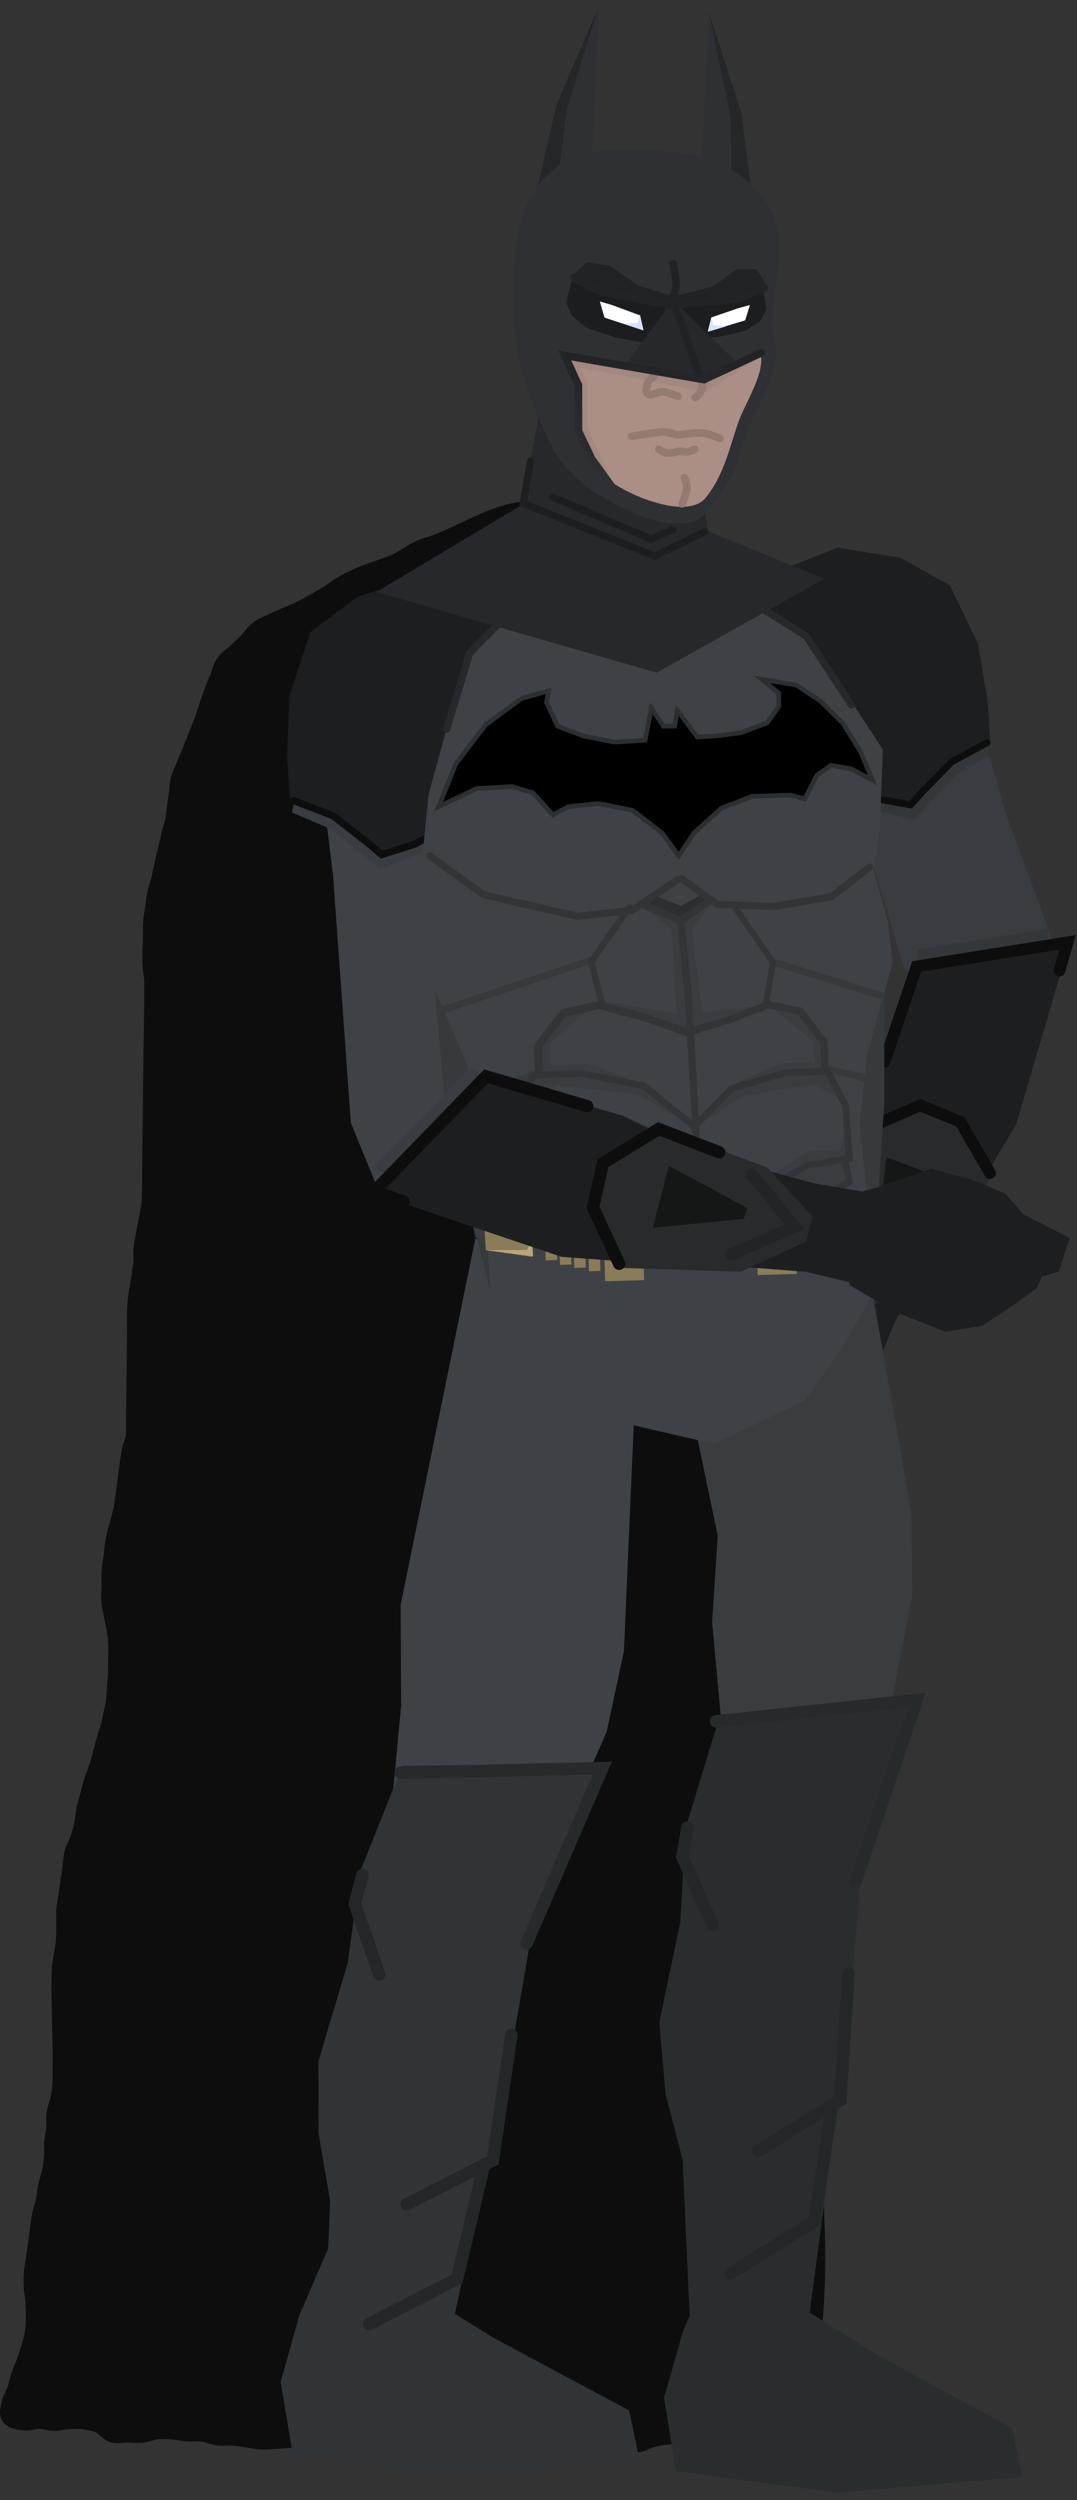<svg xmlns="http://www.w3.org/2000/svg" xmlns:xlink="http://www.w3.org/1999/xlink" version="1.1" width="143.043" height="331.992" viewBox="0.945 -0.083 143.043 331.992">
  <rect x="0.945" y="-0.083" width="143.043" height="331.992" fill="#333333" stroke="none"/>
  <defs>
    <linearGradient id="grad_1" y2="1" x2="0">
      <stop offset="0" stop-color="#222325" stop-opacity="1"/>
      <stop offset="1" stop-color="#2E3034" stop-opacity="1"/>
    </linearGradient>
  </defs>
  <!-- Exported by Scratch - http://scratch.mit.edu/ -->
  <path id="ID0.7766774026677012" fill="#0D0D0D" stroke="#0D0D0D" stroke-width="1.964" stroke-linecap="round" d="M 115.198 186.183 C 114.855 153.933 115.973 120.448 105.321 89.5 C 101.293 77.799 86.061 72.252 74.069 67.944 C 68.596 65.981 62.971 70.684 57.517 72.328 C 55.969 72.79 54.812 73.785 53.492 74.448 C 51.627 75.194 49.666 75.754 47.968 76.551 C 47.366 76.835 46.761 77.115 46.206 77.494 C 45.553 77.824 45.047 78.299 44.443 78.678 C 43.184 79.385 41.925 80.141 40.668 80.801 C 39.411 81.365 38.106 81.831 36.898 82.443 C 36.295 82.725 35.642 82.958 35.137 83.386 C 34.532 83.812 34.124 84.482 33.618 85.054 C 33.112 85.53 32.607 86.005 32.101 86.481 C 31.596 86.909 30.941 87.335 30.584 87.909 C 30.178 88.434 30.07 89.155 29.812 89.826 C 29.555 90.449 29.248 91.072 29.04 91.744 C 28.575 92.99 28.16 94.286 27.745 95.582 C 27.488 96.205 27.23 96.828 26.973 97.499 C 26.715 98.122 26.458 98.746 26.2 99.417 C 25.943 100.04 25.686 100.663 25.428 101.335 C 25.171 101.958 24.814 102.58 24.656 103.252 C 24.448 103.876 24.441 104.502 24.383 105.175 C 24.276 105.8 24.169 106.425 24.111 107.099 C 24.004 107.724 23.946 108.349 23.838 109.022 C 23.681 109.647 23.424 110.27 23.316 110.943 C 22.844 112.816 22.422 114.785 21.999 116.707 C 21.842 117.331 21.585 117.954 21.477 118.628 C 21.32 119.252 21.262 119.877 21.204 120.551 C 21.097 121.176 20.94 121.8 20.932 122.474 C 20.875 123.1 20.917 123.726 20.91 124.401 C 20.895 125.653 20.78 126.952 20.865 128.253 C 20.858 128.879 21.054 129.171 21.092 130.182 C 21.097 134.084 21.001 138.032 20.955 141.981 C 20.911 145.786 20.866 149.686 20.821 153.539 C 20.799 155.417 20.826 157.392 20.754 159.318 C 20.696 159.943 20.589 160.568 20.481 161.241 C 20.215 162.683 19.848 164.075 19.681 165.567 C 19.574 166.191 19.666 166.819 19.659 167.493 C 19.601 168.118 19.444 168.743 19.386 169.416 C 19.172 170.666 18.907 171.963 18.841 173.263 C 18.727 174.514 18.812 175.815 18.797 177.116 C 18.752 180.92 18.707 184.821 18.662 188.673 C 18.652 189.588 18.698 189.926 18.64 190.6 C 18.533 191.225 18.225 191.847 18.118 192.52 C 17.746 194.394 17.573 196.367 17.3 198.29 C 17.193 198.915 17.136 199.541 17.028 200.214 C 16.712 201.559 16.247 202.902 15.98 204.296 C 15.823 204.968 15.764 205.738 15.705 206.46 C 15.598 207.133 15.439 207.853 15.43 208.624 C 15.373 209.249 15.416 209.876 15.408 210.55 C 15.4 211.176 15.293 211.801 15.385 212.476 C 15.521 213.73 15.856 215.035 16.091 216.338 C 16.183 216.965 16.276 217.592 16.318 218.267 C 16.311 218.893 16.304 219.519 16.296 220.193 C 16.288 220.819 16.281 221.445 16.273 222.12 C 16.159 223.371 16.144 224.671 15.979 225.969 C 15.765 227.171 15.187 229.572 15.187 229.572 C 14.931 230.051 14.277 232.785 13.884 234.133 C 13.67 234.865 13.34 235.564 13.108 236.291 C 12.907 236.924 12.761 237.572 12.586 238.212 C 12.412 238.851 12.198 239.483 12.064 240.132 C 11.932 240.766 11.923 241.421 11.791 242.056 C 11.657 242.704 11.481 243.348 11.269 243.976 C 11.049 244.628 10.677 245.231 10.497 245.894 C 10.326 246.519 10.315 247.177 10.224 247.817 C 10.134 248.458 10.042 249.1 9.952 249.74 C 9.861 250.381 9.77 251.023 9.68 251.664 C 9.589 252.304 9.443 252.941 9.407 253.587 C 9.337 254.869 9.432 256.159 9.362 257.44 C 9.327 258.086 9.18 258.723 9.09 259.363 C 8.999 260.004 8.853 260.641 8.818 261.287 C 8.748 262.568 8.76 263.856 8.773 265.139 C 8.799 267.707 8.896 270.281 8.933 272.847 C 8.943 273.489 8.918 274.132 8.911 274.774 C 8.903 275.415 8.938 276.06 8.888 276.7 C 8.839 277.345 8.747 277.989 8.616 278.623 C 8.482 279.272 8.186 279.889 8.094 280.544 C 8.003 281.18 8.121 281.83 8.071 282.47 C 8.022 283.115 7.848 283.749 7.799 284.394 C 7.75 285.034 7.826 285.68 7.777 286.32 C 7.727 286.965 7.636 287.609 7.504 288.243 C 7.37 288.892 7.116 289.515 6.982 290.164 C 6.85 290.798 6.841 291.453 6.709 292.087 C 6.575 292.736 6.308 293.357 6.187 294.007 C 5.951 295.28 5.824 296.573 5.642 297.854 C 5.552 298.495 5.46 299.137 5.37 299.778 C 5.279 300.418 5.147 301.056 5.098 301.701 C 5.048 302.341 5.041 302.986 5.075 303.627 C 5.11 304.273 5.282 304.91 5.303 305.557 C 5.343 306.839 5.438 308.138 5.258 309.409 C 5.073 310.719 4.612 311.985 4.213 313.25 C 4.007 313.906 3.66 314.516 3.441 315.168 C 3.229 315.796 3.131 316.46 2.918 317.088 C 2.699 317.74 2.285 318.334 2.146 319.006 C 2.016 319.635 1.738 320.408 2.124 320.932 C 2.535 321.491 3.41 321.585 4.115 321.678 C 4.78 321.765 5.447 321.452 6.118 321.46 C 6.789 321.468 7.444 321.716 8.115 321.724 C 8.786 321.732 9.447 321.539 10.118 321.507 C 10.783 321.474 11.457 321.442 12.117 321.53 C 12.797 321.62 13.493 321.748 14.112 322.035 C 14.757 322.334 15.171 323.034 15.848 323.259 C 16.477 323.47 17.182 323.275 17.848 323.282 C 18.514 323.29 19.186 323.378 19.847 323.305 C 20.529 323.232 21.171 322.921 21.853 322.847 C 22.515 322.775 23.188 322.822 23.853 322.87 C 24.522 322.919 25.18 323.086 25.85 323.135 C 26.514 323.183 27.19 323.07 27.85 323.158 C 28.53 323.248 29.164 323.573 29.844 323.663 C 30.504 323.75 31.179 323.638 31.844 323.686 C 32.513 323.734 33.176 323.862 33.841 323.95 C 34.506 324.038 35.167 324.226 35.838 324.214 C 37.843 324.176 39.841 323.899 41.843 323.802 C 42.508 323.769 43.178 323.777 43.843 323.825 C 44.513 323.874 45.169 324.055 45.84 324.089 C 47.17 324.158 48.51 324.067 49.84 324.136 C 50.51 324.171 51.167 324.352 51.837 324.4 C 52.501 324.448 53.171 324.456 53.837 324.423 C 54.507 324.39 55.169 324.238 55.839 324.206 C 56.505 324.173 57.174 324.262 57.839 324.229 C 58.51 324.196 59.172 324.058 59.842 324.011 C 61.173 323.92 62.51 323.801 63.844 323.817 C 64.515 323.825 65.183 323.954 65.841 324.081 C 66.515 324.211 67.156 324.496 67.836 324.586 C 68.496 324.673 69.17 324.601 69.836 324.609 C 71.834 324.632 73.839 324.596 75.835 324.679 C 76.506 324.707 77.163 324.895 77.832 324.943 C 78.497 324.991 79.167 324.999 79.832 324.966 C 80.503 324.933 81.168 324.821 81.835 324.749 C 82.502 324.676 83.167 324.564 83.838 324.531 C 84.503 324.498 85.181 324.665 85.837 324.554 C 86.538 324.436 86.245 324.242 87.846 323.855 C 94.247 322.308 105.649 325.534 107.3 319.313 C 113.185 297.117 105.611 273.141 106.954 250.146 C 108.192 228.974 115.402 207.743 115.198 186.183 Z "/>
  <path id="ID0.7729651997797191" fill="#3E4246" stroke="none" stroke-linecap="round" d="M 42.884 97.388 L 62.983 94.508 L 65.943 122.039 L 68.437 144.237 L 66.873 154.153 L 64.84 160.438 L 51.211 157.988 L 47.542 149.014 L 45.187 116.229 L 42.884 97.388 Z " stroke-width="1.099"/>
  <path id="ID0.9716172609478235" fill="#393C40" stroke="none" stroke-linecap="round" d="M 44.713 109.927 L 39.704 107.804 L 41.257 101.188 L 59.718 110.003 L 56.849 113.169 L 51.438 115.317 L 44.713 109.927 Z " stroke-width="0.816"/>
  <g id="ID0.38066427363082767">
    <path id="ID0.4757494777441025" fill="#1D1E1F" stroke="none" stroke-linecap="round" d="M 48.503 79.117 L 56.957 76.553 L 73.13 80.64 L 66.185 106.488 L 56.088 111.993 L 51.623 113.287 L 48.295 111.068 L 45.295 108.237 L 39.459 105.903 L 39.07 100.44 L 39.383 92.32 L 42.182 83.839 L 48.503 79.117 Z " stroke-width="0.476"/>
    <path id="ID0.6007084371522069" fill="none" stroke="#0D0D0D" stroke-width="0.952" stroke-linecap="round" d="M 39.952 106.236 L 45.176 108.242 L 49.639 111.716 L 51.629 113.406 L 56.088 111.993 L 60.375 109.517 "/>
  </g>
  <g id="ID0.17693647183477879">
    <path id="ID0.7729651997797191" fill="#393C40" stroke="none" stroke-linecap="round" d="M 131.433 96.965 L 112.321 99.733 L 117.159 115.546 L 120.961 128.319 L 125.102 133.444 L 128.676 136.466 L 140.43 132.163 L 141.318 126.423 L 134.491 107.846 L 131.433 96.965 Z " stroke-width="0.779"/>
    <path id="ID0.9716172609478235" fill="#34373A" stroke="none" stroke-linecap="round" d="M 127.938 102.844 L 132.407 100.205 L 130.103 94.145 L 113.761 104.81 L 116.873 107.442 L 122.261 108.789 L 127.938 102.844 Z " stroke-width="0.779"/>
    <g id="ID0.38066427363082767">
      <path id="ID0.4757494777441025" fill="#1D1E1F" stroke="none" stroke-linecap="round" d="M 120.52 73.98 L 112.203 72.623 L 97.428 78.529 L 107.259 102.092 L 117.5 106.022 L 121.885 106.681 L 124.751 104.163 L 127.23 101.107 L 132.454 98.164 L 132.132 92.949 L 130.81 85.312 L 127.093 77.646 L 120.52 73.98 Z " stroke-width="0.454"/>
      <path id="ID0.6007084371522069" fill="none" stroke="#0D0D0D" stroke-width="0.908" stroke-linecap="round" d="M 132.029 98.541 L 127.343 101.097 L 123.563 104.945 L 121.894 106.794 L 117.5 106.022 L 113.134 104.222 "/>
    </g>
  </g>
  <g id="ID0.7397577832452953">
    <path id="ID0.6726378230378032" fill="#34373A" stroke="none" stroke-linecap="round" d="M 140.259 123.174 L 122.777 126.025 L 122.765 128.341 L 139.934 125.211 L 140.259 123.174 Z " stroke-width="0.779"/>
    <path id="ID0.6507829907350242" fill="#1D1E1F" stroke="none" stroke-linecap="round" d="M 142.955 125.253 L 122.612 128.225 L 116.8 145.378 L 115.175 155.559 L 109.927 170.018 L 107.251 175.675 L 117.385 181.425 L 119.694 175.635 L 124.53 167.448 L 131.145 157.214 L 135.915 149.21 L 142.955 125.253 Z " stroke-width="0.779"/>
    <path id="ID0.6829322893172503" fill="#1D1E1F" stroke="none" stroke-linecap="round" d="M 117.884 181.192 L 110.211 173.228 L 105.489 177.106 L 99.902 181.085 L 98.042 186.209 L 97.063 190.618 L 97.896 194.028 L 96.985 200.532 L 101.261 201.877 L 103.023 200.446 L 104.554 200.794 L 108.346 199.478 L 112.454 197.863 L 115.745 194.5 L 117.339 187.829 L 117.884 181.192 Z " stroke-width="0.779"/>
    <path id="ID0.47767175547778606" fill="none" stroke="#0D0D0D" stroke-width="1.558" stroke-linecap="round" d="M 141.666 128.803 L 142.738 125.05 L 122.686 128.251 L 118.421 140.912 "/>
    <path id="ID0.5922487881034613" fill="#282A2B" stroke="none" stroke-linecap="round" d="M 132.689 156.119 L 128.191 148.769 L 122.674 146.849 L 115.17 150.173 L 111.574 164.072 L 113.326 172.372 L 116.437 173.501 L 124.319 168.906 L 132.689 156.119 Z " stroke-width="0.779"/>
    <path id="ID0.36820242274552584" fill="#151616" stroke="none" stroke-linecap="round" d="M 126.268 156.426 L 118.681 153.589 L 117.35 164.788 L 118.731 165.206 L 126.268 156.426 Z " stroke-width="0.779"/>
    <path id="ID0.13569410238415003" fill="none" stroke="#232425" stroke-width="1.558" stroke-linecap="round" d="M 123.296 166.627 L 115.832 171.209 L 113.539 162.919 "/>
    <path id="ID0.024502143263816833" fill="none" stroke="#0D0D0D" stroke-width="1.558" stroke-linecap="round" d="M 132.442 155.696 L 128.496 148.878 L 123.158 146.692 L 115.581 149.99 L 113.596 157.969 "/>
  </g>
  <path id="ID0.3809091211296618" fill="#393D40" stroke="none" stroke-linecap="round" d="M 90.723 177.292 L 115.24 162.684 L 122.017 200.881 L 122.106 211.827 L 118.533 230.092 L 110.191 233.522 L 97.416 236.022 L 95.532 215.288 L 96.269 203.854 L 90.723 177.292 Z " stroke-width="0.731"/>
  <path id="ID0.5368814701214433" fill="#292D2E" stroke="none" stroke-linecap="round" d="M 89.137 318.318 L 91.69 309.387 L 95.832 299.979 L 106.019 305.462 L 117.561 312.674 L 135.396 322.36 L 136.716 328.831 L 112.079 330.927 L 90.713 328.053 L 89.137 318.318 Z " stroke-width="0.77"/>
  <path id="ID0.3809091211296618" fill="#3E4246" stroke="none" stroke-linecap="round" d="M 64.087 164.331 L 85.496 180.41 L 83.813 219.167 L 81.522 229.87 L 74.067 246.923 L 65.179 248.459 L 52.166 248.124 L 54.223 226.45 L 54.158 213.034 L 64.087 164.331 Z " stroke-width="0.731"/>
  <path id="ID0.5368814701214433" fill="#303436" stroke="none" stroke-linecap="round" d="M 38.224 316.231 L 40.725 307.285 L 44.812 297.853 L 55.031 303.277 L 66.615 310.421 L 84.505 320.002 L 85.863 326.466 L 61.239 328.705 L 39.856 325.956 L 38.224 316.231 Z " stroke-width="0.77"/>
  <g id="ID0.9157347986474633">
    <path id="ID0.7477802094072104" fill="#363A3D" stroke="none" stroke-linecap="round" d="M 118.357 123.633 L 98.73 121.099 L 99.91 162.269 L 116.824 170.715 L 118.406 146.139 L 118.357 123.633 Z " stroke-width="0.476"/>
    <path id="ID0.7477802094072104" fill="#363A3D" stroke="none" stroke-linecap="round" d="M 58.176 125.379 L 81.535 121.852 L 82.715 163.021 L 66.313 172.423 L 60.12 147.473 L 58.176 125.379 Z " stroke-width="0.476"/>
    <path id="ID0.4270821204409003" fill="#3E4246" stroke="none" stroke-linecap="round" d="M 57.882 105.359 L 61.332 92.756 L 63.426 86.861 L 69.769 79.653 L 100.865 80.191 L 107.889 84.277 L 110.861 88.24 L 118.208 99.462 L 117.795 109.953 L 116.999 115.454 L 118.863 122.307 L 119.496 127.767 L 117.552 134.73 L 116.084 140.012 L 115.16 149.327 L 117.287 171.177 L 112.382 179.535 L 107.776 185.883 L 95.819 191.656 L 84.143 188.966 L 80.024 182.367 L 74.89 176.084 L 66.258 173.235 L 64.39 147.924 L 63.009 141.294 L 58.112 130.003 L 56.493 119.213 L 57.882 105.359 Z " stroke-width="0.476"/>
    <path id="ID0.052435632329434156" fill="#393C40" stroke="none" stroke-linecap="round" d="M 71.47 154.829 L 75.921 154.749 L 82.607 157.844 L 87.671 157.532 L 93.6 159.149 L 97.758 157.958 L 99.41 157.434 L 113.519 153.624 L 113.971 156.898 L 105.523 161.308 L 99.565 161.169 L 94.06 164.375 L 87.295 161.044 L 80.882 161.656 L 70.897 158.132 L 71.47 154.829 Z " stroke-width="0.476"/>
    <path id="ID0.4987568911164999" fill="none" stroke="#27282B" stroke-width="0.952" stroke-linecap="round" d="M 69.576 80.269 L 63.328 86.641 L 60.283 96.731 "/>
    <path id="ID0.2889464790932834" fill="none" stroke="#27282B" stroke-width="0.952" stroke-linecap="round" d="M 102.22 80.763 L 108.04 84.407 L 114.018 93.524 "/>
    <path id="ID0.8373676878400147" fill="#000000" stroke="#2C2F31" stroke-width="0.616" stroke-linecap="round" d="M 73.526 93.192 L 73.826 91.651 L 70.215 92.669 L 65.462 96.155 L 61.487 101.33 L 59.206 107.034 L 64.273 104.624 L 68.965 104.37 L 71.739 105.203 L 74.369 108.114 L 76.441 107.026 L 80.44 106.622 L 84.984 107.523 L 88.923 110.581 L 91.092 113.571 L 93.154 110.483 L 96.754 107.234 L 100.824 105.675 L 105.978 105.496 L 107.828 106.026 L 109.428 102.863 L 111.345 101.546 L 113.963 101.995 L 116.817 103.519 L 115.26 99.757 L 112.856 95.922 L 109.918 93.013 L 106.676 90.874 L 102.133 90.127 L 104.373 91.963 L 104.382 93.732 L 102.853 95.894 L 99.321 97.219 L 96.168 97.62 L 93.553 97.786 L 90.92 94.26 L 90.545 96.339 L 89.083 96.347 L 87.456 93.969 L 86.63 98.205 L 82.554 98.456 L 78.395 97.63 L 75.003 96.339 L 73.526 93.192 Z "/>
    <path id="ID0.5698574706912041" fill="none" stroke="#313537" stroke-width="0.952" stroke-linecap="round" d="M 71.393 154.664 L 70.891 157.894 L 80.886 161.775 L 87.658 161.224 L 93.818 164.263 "/>
    <path id="ID0.5698574706912041" fill="none" stroke="#313537" stroke-width="0.893" stroke-linecap="round" d="M 113.151 153.698 L 113.762 156.896 L 105.272 161.307 L 99.35 161.12 L 94.152 164.484 "/>
    <path id="ID0.8947288258932531" fill="#393C40" stroke="none" stroke-linecap="round" d="M 72.36 142.68 L 79.377 142.36 L 86.975 144.048 L 92.797 149.407 L 85.58 145.231 L 74.781 144.04 L 69.751 147.209 L 72.36 142.68 Z " stroke-width="0.476"/>
    <path id="ID0.8947288258932531" fill="#393C40" stroke="none" stroke-linecap="round" d="M 111.058 142.572 L 104.842 142.645 L 98.214 144.521 L 93.342 149.551 L 99.507 145.496 L 108.988 143.896 L 113.592 146.441 L 111.058 142.572 Z " stroke-width="0.421"/>
    <path id="ID0.9897695370018482" fill="#393C40" stroke="none" stroke-linecap="round" d="M 76.162 154.837 L 69.604 154.549 L 69.899 149.896 L 71.189 153.36 L 76.286 153.357 L 82.526 156.679 L 87.989 156.166 L 92.123 157.476 L 93.278 149.583 L 93.797 159.381 L 88.148 157.542 L 82.27 157.711 L 76.162 154.837 Z " stroke-width="0.476"/>
    <path id="ID0.9897695370018482" fill="#393C40" stroke="none" stroke-linecap="round" d="M 108.368 154.158 L 113.89 153.556 L 113.404 149.251 L 112.491 152.533 L 108.188 152.79 L 103.089 156.192 L 98.45 155.992 L 95.027 157.419 L 93.65 150.149 L 93.71 159.274 L 98.386 157.279 L 103.357 157.137 L 108.368 154.158 Z " stroke-width="0.423"/>
    <path id="ID0.3524594851769507" fill="#393C40" stroke="none" stroke-linecap="round" d="M 85.588 119.841 L 91.553 121.861 L 95.936 119.401 L 92.88 123.299 L 94.151 134.409 L 103.193 133.293 L 92.872 137.161 L 81.077 132.807 L 90.821 134.552 L 90.093 123.284 L 85.588 119.841 Z " stroke-width="0.476"/>
    <path id="ID0.9214867809787393" fill="#393C40" stroke="none" stroke-linecap="round" d="M 72.249 138.802 L 75.103 134.504 L 79.835 133.416 L 74.141 138.342 L 73.987 141.276 L 79.033 141.179 L 87.288 144.158 L 78.262 142.511 L 72.407 142.679 L 72.249 138.802 Z " stroke-width="0.476"/>
    <path id="ID0.9214867809787393" fill="#393C40" stroke="none" stroke-linecap="round" d="M 110.622 138.471 L 107.784 134.53 L 103.402 133.746 L 108.868 138.135 L 109.166 140.922 L 104.55 141.1 L 97.989 144.129 L 105.327 142.328 L 110.684 142.174 L 110.622 138.471 Z " stroke-width="0.445"/>
    <path id="ID0.8679121839813888" fill="#2C2F31" stroke="none" stroke-linecap="round" d="M 87.511 118.691 L 91.365 120.201 L 94.649 118.463 L 95.628 119.388 L 91.778 122.165 L 85.955 120.094 L 87.511 118.691 Z " stroke-width="0.476"/>
    <path id="ID0.24770551454275846" fill="none" stroke="#313537" stroke-width="0.952" stroke-linecap="round" d="M 91.501 116.593 L 96.244 120.03 L 103.754 120.291 L 111.338 119.002 L 116.465 115.044 "/>
    <path id="ID0.20603158557787538" fill="none" stroke="#313537" stroke-width="0.952" stroke-linecap="round" d="M 58.027 113.587 L 65.201 118.74 L 77.668 121.598 L 84.909 120.795 L 90.984 116.691 "/>
    <g id="ID0.5272086253389716">
      <path id="ID0.24770551454275846" fill="none" stroke="#363A3D" stroke-width="0.952" stroke-linecap="round" d="M 62.356 145.993 L 72.165 142.544 "/>
      <path id="ID0.24770551454275846" fill="none" stroke="#363A3D" stroke-width="0.952" stroke-linecap="round" d="M 59.475 134.14 L 79.715 127.344 "/>
    </g>
    <g id="ID0.5272086253389716">
      <path id="ID0.24770551454275846" fill="none" stroke="#363A3D" stroke-width="0.952" stroke-linecap="round" d="M 117.683 143.478 L 110.695 141.846 "/>
      <path id="ID0.24770551454275846" fill="none" stroke="#363A3D" stroke-width="0.952" stroke-linecap="round" d="M 117.861 132.089 L 103.855 127.728 "/>
    </g>
    <g id="ID0.7887678607366979">
      <path id="ID0.753661650698632" fill="none" stroke="#313537" stroke-width="0.952" stroke-linecap="round" d="M 86.067 119.946 L 91.371 122.176 L 95.342 119.442 "/>
      <g id="ID0.8167418288066983">
        <path id="ID0.9553722990676761" fill="none" stroke="#313537" stroke-width="1.041" stroke-linecap="round" d="M 92.409 137.069 L 86.737 135.088 L 80.511 133.361 L 75.77 134.449 L 72.386 138.833 L 72.485 142.284 "/>
        <path id="ID0.5982440118677914" fill="none" stroke="#313537" stroke-width="0.854" stroke-linecap="round" d="M 80.81 132.89 L 79.468 127.633 L 84.501 120.428 "/>
      </g>
      <g id="ID0.7324484633281827">
        <path id="ID0.04993448918685317" fill="none" stroke="#313537" stroke-width="0.952" stroke-linecap="round" d="M 91.368 122.057 L 92.382 132.507 L 93.328 148.914 L 94.034 165.208 "/>
        <g id="ID0.8167418288066983">
          <path id="ID0.9553722990676761" fill="none" stroke="#313537" stroke-width="0.97" stroke-linecap="round" d="M 92.618 136.897 L 97.613 135.396 L 102.986 133.337 L 107.208 134.168 L 110.415 138.363 L 110.514 141.814 "/>
          <path id="ID0.5982440118677914" fill="none" stroke="#313537" stroke-width="0.792" stroke-linecap="round" d="M 102.704 132.992 L 103.599 127.671 L 98.792 120.748 "/>
          <path id="ID0.3567589442245662" fill="none" stroke="#313537" stroke-width="0.897" stroke-linecap="round" d="M 93.107 149.574 L 98.093 144.453 L 105.364 142.34 L 110.89 142.181 L 113.262 146.758 L 113.757 153.769 L 108.23 154.642 L 102.668 157.898 L 97.742 157.801 L 93.588 159.754 L 87.676 157.423 L 82.095 157.821 L 75.58 154.911 L 69.26 154.378 L 69.393 147.348 L 71.814 142.634 L 78.093 142.454 L 86.478 144.119 L 92.439 148.926 Z "/>
        </g>
      </g>
    </g>
    <g id="ID0.9312638868577778">
      <path id="ID0.2888958193361759" fill="#393C40" stroke="none" stroke-linecap="round" d="M 74.194 162.823 L 84.467 164.614 L 83.956 167.546 L 73.683 165.755 L 74.194 162.823 Z " stroke-width="0.476"/>
      <path id="ID0.2888958193361759" fill="#393C40" stroke="none" stroke-linecap="round" d="M 63.375 161.031 L 74.917 163.164 L 74.406 166.096 L 64.133 164.305 L 63.375 161.031 Z " stroke-width="0.476"/>
      <g id="ID0.36424446757882833">
        <path id="ID0.7359844641759992" fill="#8A7B59" stroke="none" d="M 77.04 162.045 L 78.563 162.001 L 78.742 168.236 L 77.219 168.28 L 77.04 162.045 Z " stroke-width="0.476"/>
        <path id="ID0.7359844641759992" fill="#8A7B59" stroke="none" d="M 75.14 161.645 L 76.663 161.601 L 76.842 167.836 L 75.319 167.88 L 75.14 161.645 Z " stroke-width="0.476"/>
        <path id="ID0.7359844641759992" fill="#8A7B59" stroke="none" d="M 73.24 161.045 L 74.763 161.001 L 74.942 167.236 L 73.419 167.28 L 73.24 161.045 Z " stroke-width="0.476"/>
        <path id="ID0.7359844641759992" fill="#8A7B59" stroke="none" d="M 78.99 162.495 L 80.513 162.451 L 80.692 168.686 L 79.169 168.73 L 78.99 162.495 Z " stroke-width="0.476"/>
      </g>
      <g id="ID0.1049797898158431">
        <path id="ID0.08871637750416994" fill="#8A7B59" stroke="none" stroke-linecap="round" d="M 65.118 160.361 L 71.549 161.225 L 71.662 166.819 L 65.468 165.924 L 65.118 160.361 Z " stroke-width="0.476"/>
        <path id="ID0.13805592898279428" fill="#76694C" stroke="none" stroke-linecap="round" d="M 64.902 160.089 L 71.642 160.943 L 71.82 163.82 L 65.053 162.871 L 64.902 160.089 Z " stroke-width="0.476"/>
        <path id="ID0.3221200187690556" fill="#61563F" stroke="none" stroke-linecap="round" d="M 67.78 162.239 L 68.668 162.576 L 68.796 164.33 L 67.831 164.021 L 67.78 162.239 Z " stroke-width="0.517"/>
        <path id="ID0.1420820001512766" fill="#BAA578" stroke="none" stroke-linecap="round" d="M 70.952 165.891 L 71.625 164.443 L 71.739 166.75 L 65.451 165.929 L 70.952 165.891 Z " stroke-width="0.476"/>
      </g>
      <path id="ID0.2888958193361759" fill="#393C40" stroke="none" stroke-linecap="round" d="M 111.706 162.172 L 104.337 164.197 L 104.842 166.72 L 112.21 164.695 L 111.706 162.172 Z " stroke-width="0.381"/>
      <path id="ID0.2888958193361759" fill="#393C40" stroke="none" stroke-linecap="round" d="M 118.225 160.107 L 111.287 162.247 L 111.792 164.77 L 117.887 163.031 L 118.225 160.107 Z " stroke-width="0.381"/>
      <path id="ID0.7359844641759992" fill="#8A7B59" stroke="none" d="M 109.69 161.146 L 108.584 161.178 L 108.739 166.602 L 109.846 166.57 L 109.69 161.146 Z " stroke-width="0.382"/>
      <path id="ID0.7359844641759992" fill="#8A7B59" stroke="none" d="M 111.04 160.646 L 109.934 160.678 L 110.089 166.102 L 111.196 166.07 L 111.04 160.646 Z " stroke-width="0.382"/>
      <path id="ID0.7359844641759992" fill="#8A7B59" stroke="none" d="M 112.54 160.146 L 111.434 160.178 L 111.589 165.602 L 112.696 165.57 L 112.54 160.146 Z " stroke-width="0.382"/>
      <path id="ID0.7359844641759992" fill="#8A7B59" stroke="none" d="M 108.24 161.796 L 107.134 161.828 L 107.289 167.252 L 108.396 167.22 L 108.24 161.796 Z " stroke-width="0.382"/>
      <g id="ID0.1049797898158431">
        <path id="ID0.08871637750416994" fill="#8A7B59" stroke="none" stroke-linecap="round" d="M 118.374 159.083 L 113.46 160.192 L 113.645 165.36 L 118.374 164.234 L 118.374 159.083 Z " stroke-width="0.405"/>
        <path id="ID0.13805592898279428" fill="#76694C" stroke="none" stroke-linecap="round" d="M 118.645 158.9 L 113.493 160.016 L 113.495 162.68 L 118.664 161.475 L 118.645 158.9 Z " stroke-width="0.405"/>
        <path id="ID0.3221200187690556" fill="#61563F" stroke="none" stroke-linecap="round" d="M 116.651 160.924 L 115.983 161.278 L 115.97 162.903 L 116.699 162.572 L 116.651 160.924 Z " stroke-width="0.44"/>
        <path id="ID0.1420820001512766" fill="#BAA578" stroke="none" stroke-linecap="round" d="M 114.267 164.545 L 113.678 163.241 L 113.703 165.375 L 118.508 164.313 L 114.267 164.545 Z " stroke-width="0.405"/>
      </g>
      <g id="ID0.6836685389280319">
        <path id="ID0.09357938077300787" fill="#857656" stroke="none" d="M 84.93 161.74 L 102.897 161.225 L 103.082 167.651 L 85.115 168.166 L 84.93 161.74 Z " stroke-width="0.428"/>
        <path id="ID0.6492703901603818" fill="#7C6E50" stroke="none" stroke-linecap="round" d="M 85.687 163.924 L 93.986 166.783 L 102.726 163.436 L 102.848 167.696 L 85.809 168.184 L 85.687 163.924 Z " stroke-width="0.476"/>
        <g id="ID0.9254062357358634">
          <g id="ID0.49943465692922473">
            <path id="ID0.140373723115772" fill="#968561" stroke="none" d="M 101.323 160.118 L 106.439 159.971 L 106.698 169.014 L 101.582 169.161 L 101.323 160.118 Z " stroke-width="0.476"/>
            <path id="ID0.8286363878287375" fill="#BAA578" stroke="none" stroke-linecap="round" d="M 101.313 159.926 L 106.555 160.014 L 102.436 160.894 L 101.474 163.065 L 101.313 159.926 Z " stroke-width="0.476"/>
            <path id="ID0.7362233307212591" fill="#8A7B59" stroke="none" stroke-linecap="round" d="M 101.511 166.018 L 104.226 165.988 L 106.607 163.49 L 106.767 169.082 L 101.603 169.23 L 101.511 166.018 Z " stroke-width="0.476"/>
          </g>
          <g id="ID0.49943465692922473">
            <path id="ID0.140373723115772" fill="#968561" stroke="none" d="M 86.182 160.823 L 81.066 160.969 L 81.325 170.012 L 86.441 169.866 L 86.182 160.823 Z " stroke-width="0.476"/>
            <path id="ID0.8286363878287375" fill="#BAA578" stroke="none" stroke-linecap="round" d="M 86.251 160.597 L 81.023 160.985 L 85.185 161.628 L 86.27 163.741 L 86.251 160.597 Z " stroke-width="0.476"/>
            <path id="ID0.7362233307212591" fill="#8A7B59" stroke="none" stroke-linecap="round" d="M 86.402 166.69 L 83.691 166.816 L 81.17 164.458 L 81.33 170.051 L 86.494 169.903 L 86.402 166.69 Z " stroke-width="0.476"/>
          </g>
        </g>
      </g>
    </g>
  </g>
  <g id="ID0.8333355090580881">
    <path id="ID0.9286923445761204" fill="#27282B" stroke="none" stroke-linecap="round" d="M 74.326 45.544 L 93.183 46.089 L 94.862 70.391 L 110.433 76.772 L 88.167 89.243 L 50.929 78.522 L 70.26 66.959 L 74.326 45.544 Z " stroke-width="0.476"/>
    <path id="ID0.5448851804248989" fill="none" stroke="#1D1E1F" stroke-width="0.952" stroke-linecap="round" d="M 71.402 61.135 L 70.441 66.76 L 87.902 73.762 L 94.581 70.5 "/>
    <path id="ID0.262191956397146" fill="none" stroke="#1D1E1F" stroke-width="0.952" stroke-linecap="round" d="M 74.405 65.944 L 87.408 71.498 L 90.349 70.233 "/>
  </g>
  <g id="ID0.3450673264451325">
    <g id="ID0.9831569031812251">
      <path id="ID0.0877610077150166" fill="#2E3034" stroke="none" stroke-linecap="round" d="M 99.045 14.761 L 95.094 1.444 L 93.754 29.941 L 101.417 30.302 L 99.045 14.761 Z " stroke-width="0.587"/>
      <path id="ID0.796130308881402" fill="#242628" stroke="none" stroke-linecap="round" d="M 99.378 14.795 L 95.072 1.461 L 97.974 15.451 L 98.213 30.366 L 101.399 30.221 L 99.378 14.795 Z " stroke-width="0.587"/>
    </g>
    <g id="ID0.9831569031812251">
      <path id="ID0.0877610077150166" fill="#2E3034" stroke="none" stroke-linecap="round" d="M 75.326 13.794 L 80.51 0.907 L 79.17 29.404 L 71.507 29.044 L 75.326 13.794 Z " stroke-width="0.587"/>
      <path id="ID0.796130308881402" fill="#242628" stroke="none" stroke-linecap="round" d="M 74.866 13.769 L 80.405 0.898 L 76.203 14.554 L 74.428 29.046 L 71.407 28.937 L 74.866 13.769 Z " stroke-width="0.587"/>
    </g>
    <path id="ID0.8999492498114705" fill="#2E3034" stroke="none" stroke-linecap="round" d="M 92.536 20.43 C 96.913 21.115 101.512 24.045 103.46 28.023 C 105.682 32.566 103.473 38.067 103.538 43.071 C 103.631 44.781 104.34 46.569 103.933 48.176 C 103.105 51.444 101.291 54.391 100.06 57.53 C 99.254 59.587 98.989 61.931 97.732 63.778 C 96.312 65.966 94.823 69.034 92.205 69.367 C 88.324 69.86 84.338 67.829 80.975 65.914 C 78.212 64.34 75.665 62.006 74.223 59.163 C 71.648 53.891 69.356 48.117 69.247 42.221 C 69.127 35.685 68.736 27.592 73.707 23.104 C 78.167 18.767 86.029 19.413 92.536 20.43 Z " stroke-width="0.508"/>
    <path id="ID0.2441388238221407" fill="#AB8E85" stroke="none" d="M 89.042 45.172 C 93.11 45.531 98.692 42.625 101.285 45.497 C 103.616 48.2 100.023 52.898 98.89 56.322 C 97.762 59.727 96.898 63.43 94.529 66.175 C 93.403 67.391 91.177 67.358 89.461 67.005 C 86.376 66.366 83.378 64.94 80.87 63.029 C 78.275 61.053 74.827 58.859 74.407 55.61 C 73.877 51.496 74.794 46.138 78.11 43.715 C 81.146 41.606 85.384 44.849 89.042 45.172 Z " stroke-width="1.256"/>
    <path id="ID0.46721756737679243" fill="#A2887F" stroke="none" stroke-linecap="round" d="M 74.403 45.617 L 76.046 46.381 L 102.046 47.223 L 94.602 51.959 L 77.996 48.711 L 79 51.148 L 78.99 56.768 L 82.281 64.119 L 78.028 57.231 L 74.403 45.617 Z " stroke-width="0.508"/>
    <path id="ID0.8256730306893587" fill="none" stroke="#937B73" stroke-width="1.016" stroke-linecap="round" d="M 84.801 57.863 C 84.801 57.863 87.526 57.394 88.898 57.268 C 89.242 57.236 89.576 57.33 89.91 57.392 C 90.249 57.455 90.57 57.638 90.915 57.642 C 91.599 57.652 92.277 57.486 92.959 57.433 C 93.298 57.407 93.639 57.385 93.978 57.405 C 94.317 57.425 94.661 57.462 94.988 57.554 C 95.526 57.707 96.563 58.137 96.563 58.137 "/>
    <path id="ID0.7592270169407129" fill="none" stroke="#937B73" stroke-width="1.016" stroke-linecap="round" d="M 93.203 59.58 C 93.203 59.58 92.566 59.895 92.22 59.941 C 91.884 59.985 91.546 59.824 91.207 59.842 C 90.867 59.861 90.545 60.023 90.206 60.049 C 89.868 60.076 89.517 60.092 89.191 60.002 C 88.914 59.924 88.449 59.56 88.449 59.56 "/>
    <path id="ID0.5332203092984855" fill="none" stroke="#937B73" stroke-width="1.016" stroke-linecap="round" d="M 87.781 49.908 C 87.781 49.908 87.156 50.311 87.035 50.636 C 86.877 51.072 86.583 51.904 87.01 52.237 C 87.577 52.554 88.369 51.864 89.058 51.952 C 89.725 52.04 91.013 52.553 91.013 52.553 "/>
    <path id="ID0.2278452254831791" fill="none" stroke="#937B73" stroke-width="1.016" stroke-linecap="round" d="M 92.292 46.459 C 92.292 46.459 93.138 48.363 93.556 49.316 C 93.696 49.634 93.853 49.948 93.969 50.276 C 94.085 50.604 94.282 50.934 94.252 51.281 C 94.222 51.628 94.001 51.94 93.801 52.226 C 93.667 52.417 93.271 52.684 93.271 52.684 "/>
    <path id="ID0.6473136460408568" fill="none" stroke="#937B73" stroke-width="1.016" stroke-linecap="round" d="M 91.842 63.352 C 91.842 63.352 92.129 64.001 92.163 64.348 C 92.196 64.686 92.12 65.03 92.041 65.36 C 91.922 65.857 91.571 66.82 91.571 66.82 "/>
    <path id="ID0.11669129692018032" fill="#2E3034" stroke="none" stroke-linecap="round" d="M 76.582 40.38 L 99.716 43.248 L 103.523 46.097 L 93.915 50.349 L 73.354 46.84 L 76.582 40.38 Z " stroke-width="0.508"/>
    <path id="ID0.14635155349969864" fill="#2E3034" stroke="none" stroke-linecap="round" d="M 73.671 45.507 L 75.505 45.974 L 77.9 51.3 L 77.933 57.074 L 79.581 60.966 L 82.308 64.629 L 74.332 59.041 L 73.671 45.507 Z " stroke-width="0.508"/>
    <path id="ID0.28340246016159654" fill="#1C1D1F" stroke="none" stroke-linecap="round" d="M 76.873 37.202 L 80.226 38.901 L 89.841 40.245 L 89.571 45.991 L 82.683 44.721 L 78.876 43.46 L 76.924 41.855 L 76.142 40.087 L 76.873 37.202 Z " stroke-width="0.54"/>
    <path id="ID0.6101007834076881" fill="#FFFFFF" stroke="none" stroke-linecap="round" d="M 80.613 39.948 L 82.245 40.425 L 85.965 41.803 L 86.416 43.794 L 81.236 42.096 L 80.613 39.948 Z " stroke-width="0.406"/>
    <path id="ID0.28340246016159654" fill="#1C1D1F" stroke="none" stroke-linecap="round" d="M 102.342 38.43 L 99.223 39.657 L 90.574 40.046 L 90.333 45.17 L 96.555 44.619 L 100.04 43.818 L 101.907 42.556 L 102.749 41.053 L 102.342 38.43 Z " stroke-width="0.482"/>
    <path id="ID0.6101007834076881" fill="#FFFFFF" stroke="none" stroke-linecap="round" d="M 100.549 40.425 L 98.986 40.844 L 95.418 42.073 L 94.946 43.958 L 99.91 42.455 L 100.549 40.425 Z " stroke-width="0.386"/>
    <g id="ID0.07940126257017255">
      <path id="ID0.46257128613069654" fill="#27282B" stroke="none" stroke-linecap="round" d="M 90.04 40.125 L 93.911 50.276 L 83.948 48.536 L 90.04 40.125 Z " stroke-width="0.508"/>
      <path id="ID0.9845890481956303" fill="#27282B" stroke="none" stroke-linecap="round" d="M 90.853 40.288 L 98.779 48.035 L 93.991 50.353 L 90.853 40.288 Z " stroke-width="0.508"/>
    </g>
    <path id="ID0.20071752788498998" fill="#202324" stroke="none" d="M 81.83 35.151 L 85.846 37.908 L 90.536 39.298 L 90.546 40.697 L 82.841 39.064 L 77.064 36.452 L 78.874 34.757 L 81.83 35.151 Z " stroke-width="0.508"/>
    <path id="ID0.20071752788498998" fill="#202324" stroke="none" d="M 98.782 35.671 L 95.617 37.972 L 90.306 39.285 L 90.176 40.562 L 97.354 39.733 L 102.873 37.963 L 101.442 35.656 L 98.782 35.671 Z " stroke-width="0.466"/>
    <path id="ID0.521138689480722" fill="none" stroke="#212325" stroke-width="0.906" stroke-linecap="round" d="M 102.472 38.196 L 99.161 39.628 L 90.573 40.471 "/>
    <path id="ID0.17828734638169408" fill="none" stroke="#202324" stroke-width="1.016" stroke-linecap="round" d="M 93.839 49.786 L 91.261 42.418 C 90.375 39.954 90.497 40.529 90.353 39.552 C 90.303 39.211 90.537 38.886 90.604 38.547 C 90.67 38.213 90.75 37.877 90.754 37.537 C 90.757 37.193 90.674 36.853 90.624 36.513 C 90.545 35.983 90.368 34.925 90.368 34.925 "/>
    <path id="ID0.521138689480722" fill="none" stroke="#212325" stroke-width="1.016" stroke-linecap="round" d="M 77.186 36.722 L 80.731 38.669 L 90.231 40.514 "/>
    <path id="ID0.8012696979567409" fill="none" stroke="url(#grad_1)" stroke-width="1.016" stroke-linecap="round" d="M 102.068 46.766 L 94.424 50.323 L 75.96 47.115 L 77.758 51.065 L 77.776 57.169 L 79.535 60.862 L 82.257 64.627 "/>
    <path id="ID0.043594349175691605" fill="#D7E2FD" stroke="none" stroke-linecap="round" d="M 85.641 42.791 L 85.921 41.685 L 86.332 43.764 L 83.779 42.907 L 85.641 42.791 Z " stroke-width="0.508"/>
    <path id="ID0.043594349175691605" fill="#D7E2FD" stroke="none" stroke-linecap="round" d="M 95.689 43.089 L 95.471 42.075 L 95.028 43.95 L 97.376 43.257 L 95.689 43.089 Z " stroke-width="0.462"/>
  </g>
  <g id="ID0.7397577832452953">
    <path id="ID0.6726378230378032" fill="#393C40" stroke="none" stroke-linecap="round" d="M 50.488 154.96 L 63.46 141.674 L 65.454 143.058 L 52.431 155.907 L 50.488 154.96 Z " stroke-width="0.816"/>
    <path id="ID0.6507829907350242" fill="#1D1E1F" stroke="none" stroke-linecap="round" d="M 50.722 158.429 L 65.521 142.761 L 83.742 148.101 L 93.458 152.837 L 109.026 157.037 L 115.492 158.148 L 114.325 170.307 L 107.966 168.802 L 98.028 168.023 L 85.262 167.538 L 75.522 166.812 L 50.722 158.429 Z " stroke-width="0.816"/>
    <path id="ID0.6829322893172503" fill="#1D1E1F" stroke="none" stroke-linecap="round" d="M 113.824 170.594 L 111.61 159.215 L 117.781 157.497 L 124.56 155.098 L 130.078 156.587 L 134.451 158.401 L 136.875 161.17 L 143.006 164.304 L 141.586 168.783 L 139.296 169.434 L 138.673 170.957 L 135.261 173.419 L 131.401 175.972 L 126.534 176.772 L 119.849 174.123 L 113.824 170.594 Z " stroke-width="0.816"/>
    <path id="ID0.47767175547778606" fill="none" stroke="#0D0D0D" stroke-width="1.633" stroke-linecap="round" d="M 54.546 159.461 L 50.679 158.121 L 65.5 142.84 L 78.934 146.803 "/>
    <path id="ID0.5922487881034613" fill="#282A2B" stroke="none" stroke-linecap="round" d="M 83.287 168.277 L 79.688 159.99 L 81.362 154.1 L 88.733 149.662 L 102.825 154.944 L 108.894 161.445 L 107.99 164.795 L 99.3 168.792 L 83.287 168.277 Z " stroke-width="0.816"/>
    <path id="ID0.36820242274552584" fill="#151616" stroke="none" stroke-linecap="round" d="M 87.65 162.951 L 89.783 154.732 L 100.196 160.333 L 99.724 161.769 L 87.65 162.951 Z " stroke-width="0.816"/>
    <path id="ID0.13569410238415003" fill="none" stroke="#232425" stroke-width="1.633" stroke-linecap="round" d="M 98.067 166.469 L 106.492 162.823 L 100.759 155.864 "/>
    <path id="ID0.024502143263816833" fill="none" stroke="#0D0D0D" stroke-width="1.633" stroke-linecap="round" d="M 83.179 167.737 L 79.704 160.245 L 81.041 154.349 L 88.434 149.832 L 96.476 152.932 "/>
  </g>
  <g id="ID0.3206949238665402">
    <path id="ID0.05466862628236413" fill="#303436" stroke="none" stroke-linecap="round" d="M 54.391 234.365 L 81.129 234.152 L 73.729 252.165 L 71.483 256.944 L 68.427 274.827 L 59.721 314.639 L 43.937 314.366 L 44.786 292.133 L 43.258 283.207 L 43.224 273.688 L 47.125 260.589 L 48.806 248.383 L 54.391 234.365 Z " stroke-width="0.731"/>
    <path id="ID0.4490455654449761" fill="none" stroke="#272A2B" stroke-width="1.659" stroke-linecap="round" d="M 54.149 235.313 L 80.93 234.715 L 70.879 257.971 "/>
    <path id="ID0.10446935473009944" fill="none" stroke="#242728" stroke-width="1.659" stroke-linecap="round" d="M 68.861 270.142 L 66.401 286.799 L 54.951 292.63 "/>
    <path id="ID0.42170455446466804" fill="none" stroke="#242728" stroke-width="1.659" stroke-linecap="round" d="M 65.15 287.802 L 61.652 302.525 L 49.958 308.517 "/>
    <path id="ID0.047098892275244" fill="none" stroke="#242728" stroke-width="1.659" stroke-linecap="round" d="M 49.07 248.917 L 48.066 252.727 L 51.313 262.113 "/>
  </g>
  <g id="ID0.7190384990535676">
    <path id="ID0.05466862628236413" fill="#292D2E" stroke="none" stroke-linecap="round" d="M 96.36 228.362 L 122.988 225.919 L 117.116 244.487 L 115.276 249.437 L 113.722 267.512 L 108.367 307.911 L 92.615 308.956 L 91.607 286.729 L 89.34 277.962 L 88.511 268.479 L 91.307 255.101 L 91.964 242.797 L 96.36 228.362 Z " stroke-width="0.731"/>
    <path id="ID0.4490455654449761" fill="none" stroke="#272A2B" stroke-width="1.659" stroke-linecap="round" d="M 96.053 228.496 L 122.691 225.667 L 114.614 249.68 "/>
    <path id="ID0.10446935473009944" fill="none" stroke="#242728" stroke-width="1.659" stroke-linecap="round" d="M 113.618 261.977 L 112.556 278.781 L 101.632 285.546 "/>
    <path id="ID0.42170455446466804" fill="none" stroke="#242728" stroke-width="1.659" stroke-linecap="round" d="M 111.393 279.885 L 109.135 294.849 L 97.981 301.795 "/>
    <path id="ID0.047098892275244" fill="none" stroke="#242728" stroke-width="1.659" stroke-linecap="round" d="M 92.261 242.581 L 91.579 246.462 L 95.597 255.544 "/>
  </g>
</svg>